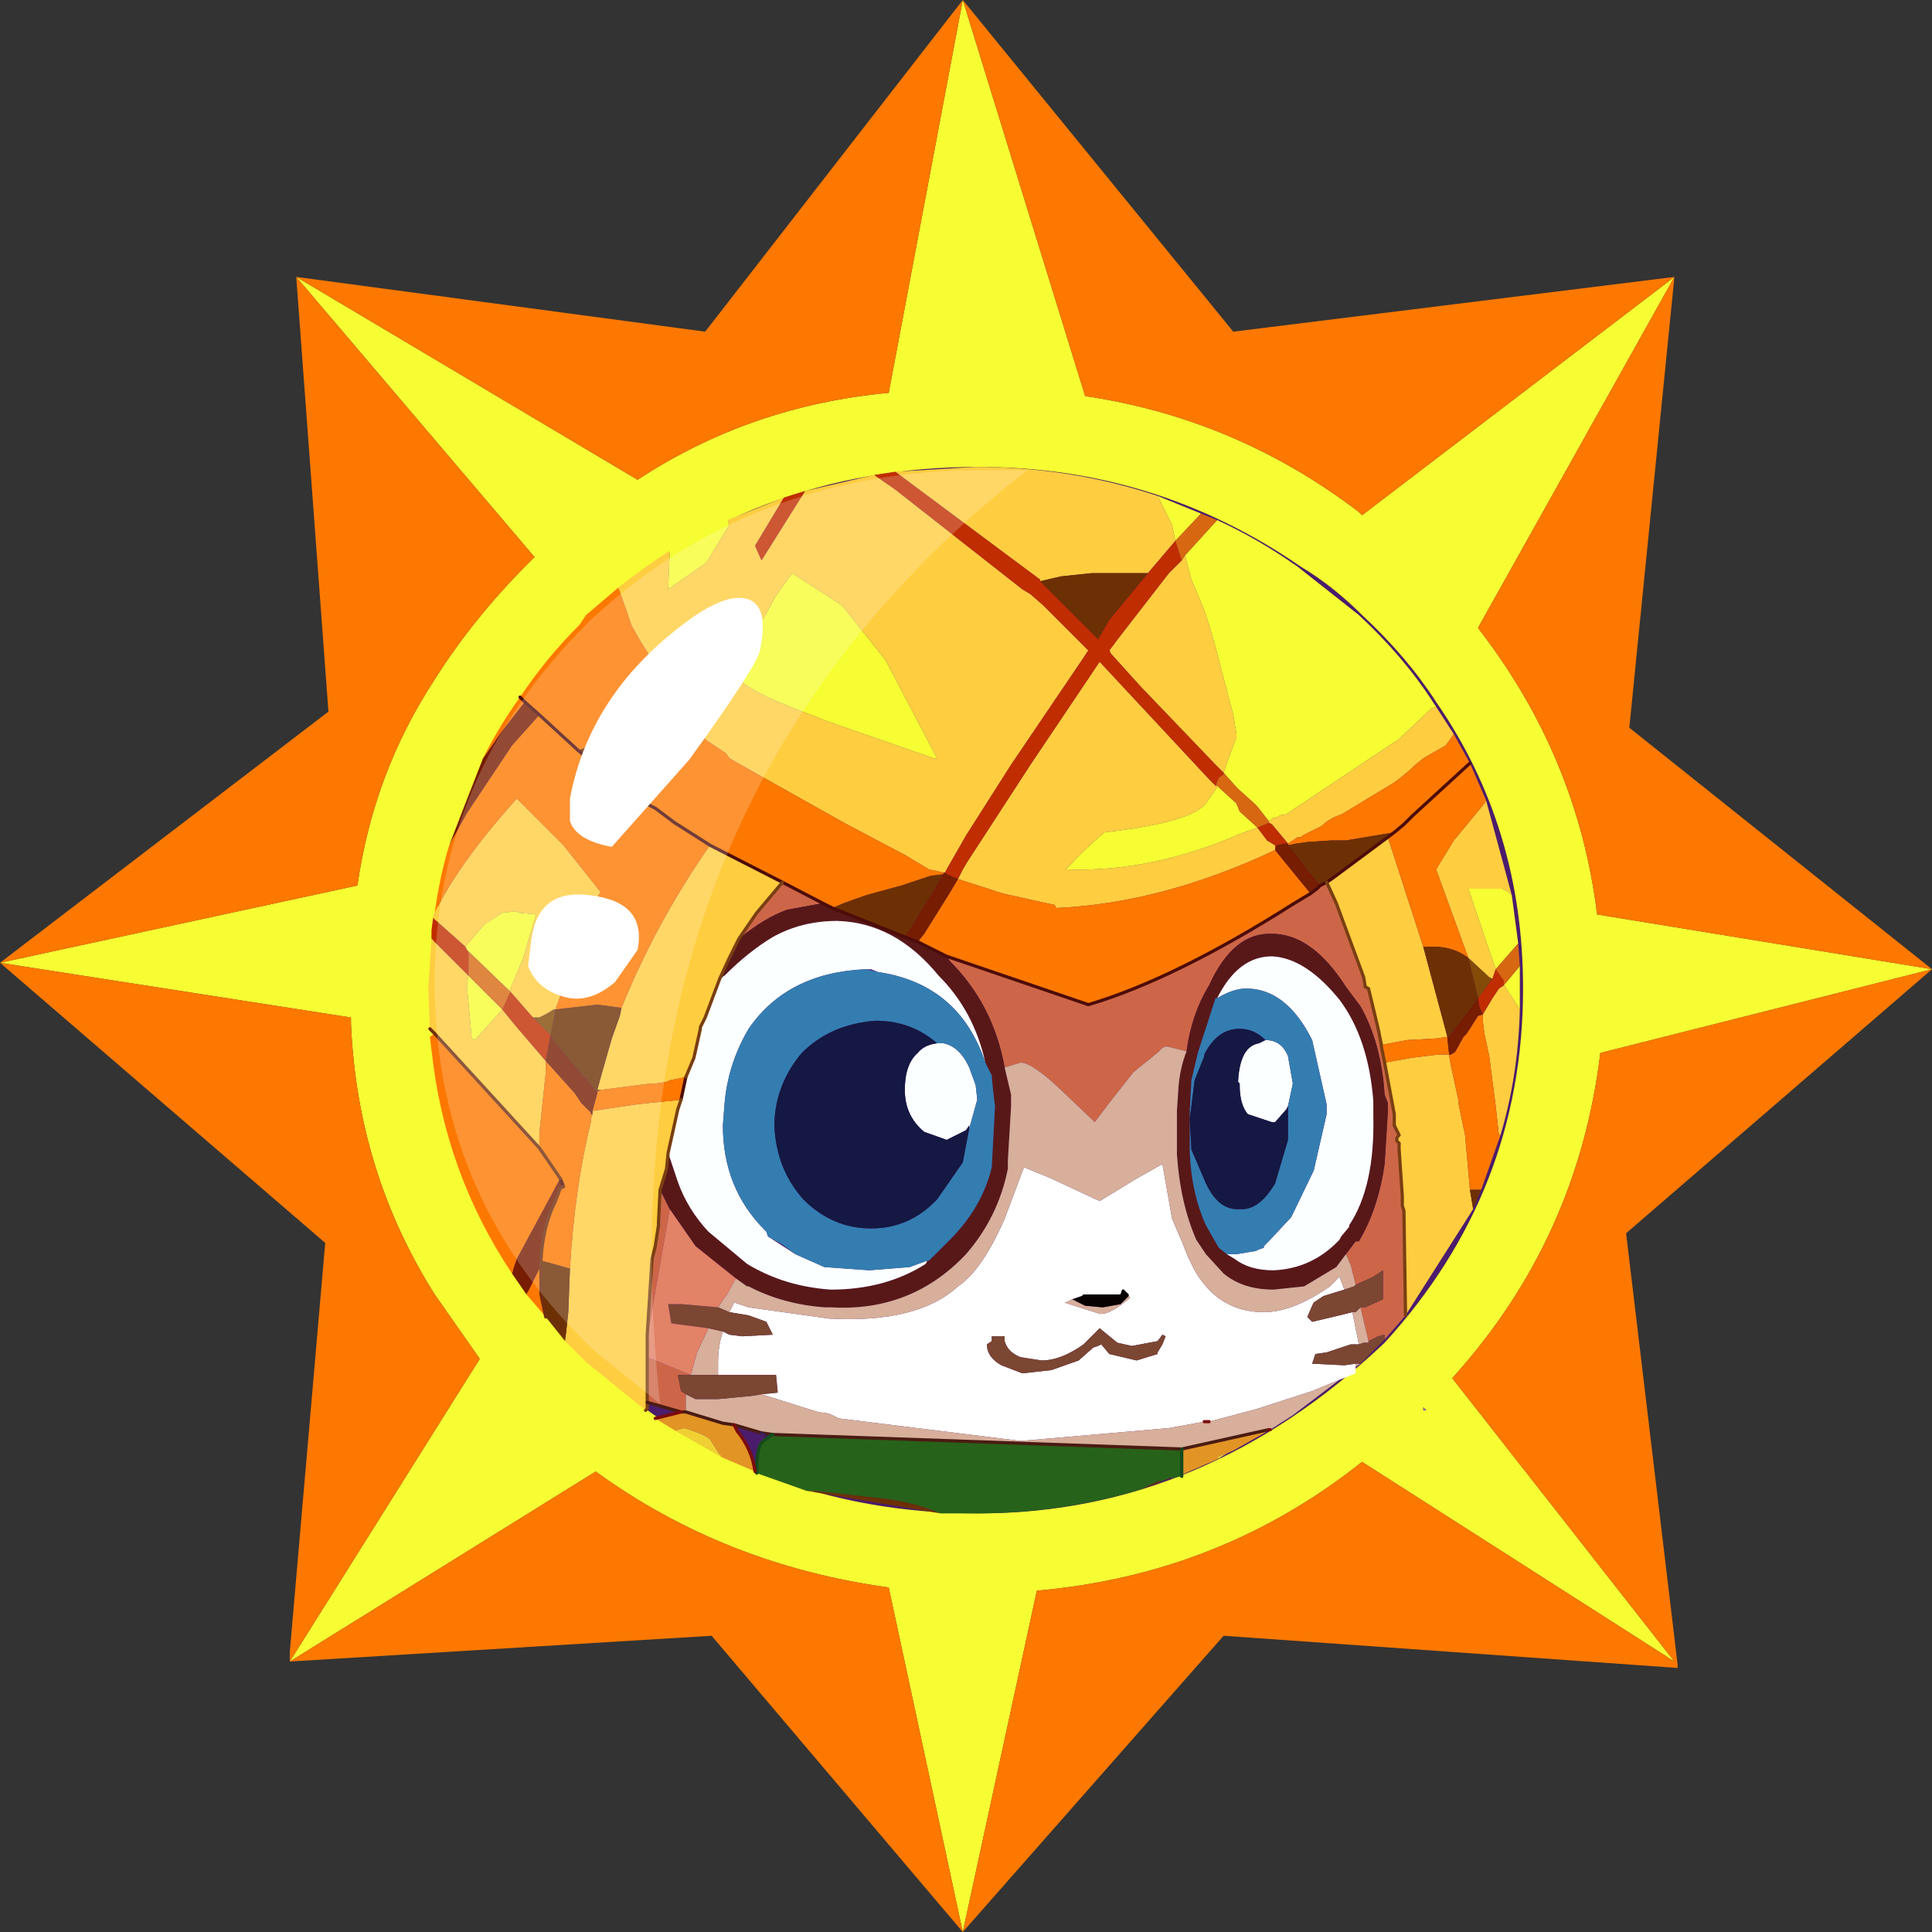 <?xml version="1.0" encoding="UTF-8" standalone="no"?>
<svg xmlns:ffdec="https://www.free-decompiler.com/flash" xmlns:xlink="http://www.w3.org/1999/xlink" ffdec:objectType="frame" height="30.0px" width="30.0px" xmlns="http://www.w3.org/2000/svg">
  <rect width="100%" height="100%" fill="#333333" stroke="none"/>
  <g transform="matrix(1.0, 0.0, 0.0, 1.0, 0.0, 0.0)">
    <use ffdec:characterId="1" height="30.0" transform="matrix(1.0, 0.0, 0.0, 1.0, 0.0, 0.0)" width="30.0" xlink:href="#shape0"/>
    <use ffdec:characterId="3" height="60.0" transform="matrix(0.5, 0.0, 0.0, 0.5, 0.0, 0.0)" width="60.0" xlink:href="#sprite0"/>
  </g>
  <defs>
    <g id="shape0" transform="matrix(1.0, 0.0, 0.0, 1.0, 0.0, 0.0)">
      <path d="M0.0 0.0 L30.0 0.0 30.0 30.0 0.0 30.0 0.0 0.0" fill="#33cc66" fill-opacity="0.0" fill-rule="evenodd" stroke="none"/>
    </g>
    <g id="sprite0" transform="matrix(1.0, 0.0, 0.0, 1.0, 0.0, 0.0)">
      <use ffdec:characterId="2" height="60.0" transform="matrix(1.0, 0.0, 0.0, 1.0, 0.0, 0.0)" width="60.0" xlink:href="#shape1"/>
    </g>
    <g id="shape1" transform="matrix(1.0, 0.0, 0.0, 1.0, 0.0, 0.0)">
      <path d="M42.3 19.1 Q43.7 20.4 44.6 21.8 47.3 25.7 47.3 30.7 47.3 37.0 43.0 41.7 37.4 47.0 30.4 47.0 23.3 47.0 18.3 42.3 L18.0 42.0 Q14.1 38.0 13.5 32.6 L13.4 30.7 13.5 28.9 Q14.1 23.5 18.1 19.4 L18.3 19.1 Q23.3 14.5 30.4 14.5 35.9 14.5 40.4 17.6 41.4 18.2 42.3 19.1" fill="#4b1c6c" fill-rule="evenodd" stroke="none"/>
      <path d="M44.2 43.8 L44.2 43.7 44.3 43.8 44.2 43.8" fill="url(#gradient0)" fill-rule="evenodd" stroke="none"/>
      <path d="M52.0 8.6 L45.9 19.5 Q49.0 23.5 49.6 28.4 L60.0 30.1 49.7 32.7 Q49.0 38.5 45.1 42.8 L52.0 51.6 42.3 45.4 Q37.9 48.9 32.2 49.4 L29.9 60.0 27.6 49.3 Q22.5 48.6 18.5 45.7 L9.0 51.6 14.9 42.2 13.5 40.2 Q11.1 36.4 10.9 31.8 L10.9 31.6 0.0 29.9 11.1 27.5 Q11.6 24.0 13.5 21.1 14.7 19.2 16.4 17.5 L16.6 17.3 9.2 8.6 19.8 14.9 Q23.3 12.6 27.6 12.2 L29.9 0.0 33.7 12.3 Q38.4 13.0 42.2 15.9 L42.3 16.0 52.0 8.6 M42.3 19.1 Q41.4 18.2 40.4 17.6 35.9 14.5 30.4 14.5 23.3 14.5 18.3 19.1 L18.1 19.4 Q14.1 23.5 13.5 28.9 L13.4 30.7 13.5 32.6 Q14.1 38.0 18.0 42.0 L18.3 42.3 Q23.3 47.0 30.4 47.0 37.4 47.0 43.0 41.7 47.3 37.0 47.3 30.7 47.3 25.7 44.6 21.8 43.7 20.4 42.3 19.1 M44.2 43.8 L44.3 43.8 44.2 43.7 44.2 43.8" fill="#f6fd33" fill-rule="evenodd" stroke="none"/>
      <path d="M52.0 8.6 L42.3 16.0 42.2 15.9 Q38.4 13.0 33.7 12.3 L29.9 0.0 27.6 12.2 Q23.3 12.6 19.8 14.9 L9.2 8.6 16.6 17.3 16.4 17.5 Q14.7 19.2 13.5 21.1 11.6 24.0 11.1 27.5 L0.0 29.9 10.9 31.6 10.9 31.8 Q11.1 36.4 13.5 40.2 L14.9 42.2 9.0 51.6 18.5 45.7 Q22.5 48.6 27.6 49.3 L29.9 60.0 32.2 49.4 Q37.9 48.9 42.3 45.4 L52.0 51.6 45.1 42.8 Q49.0 38.5 49.7 32.7 L60.0 30.1 49.6 28.4 Q49.0 23.5 45.9 19.5 L52.0 8.6 50.6 22.6 60.0 30.1 50.5 38.3 52.1 51.7 52.1 51.8 38.0 50.8 29.9 60.0 22.1 50.8 9.0 51.6 9.0 51.3 10.1 38.6 0.0 29.9 10.2 22.1 9.2 8.6 21.9 10.3 29.9 0.0 38.3 10.3 52.0 8.6" fill="#fd7800" fill-rule="evenodd" stroke="none"/>
      <path d="M44.6 21.95 L45.15 22.8 44.9 23.15 44.2 23.55 43.9 23.8 43.8 23.9 43.5 24.15 43.3 24.3 41.65 25.3 Q41.3 25.4 41.05 25.65 L40.45 25.95 40.4 26.0 40.3 26.0 40.15 26.1 40.0 26.2 39.5 25.6 39.4 25.55 39.4 25.5 39.55 25.4 39.6 25.4 39.8 25.3 39.9 25.3 40.0 25.25 43.45 22.95 44.45 22.0 44.6 21.95 M46.15 24.85 L46.95 27.8 46.85 27.7 46.65 27.6 45.6 27.6 46.45 30.1 46.35 30.4 46.25 30.35 45.6 29.75 44.6 27.0 45.15 26.1 46.1 24.95 46.15 24.85 M47.2 31.35 Q47.15 33.4 46.6 35.25 L46.55 35.25 46.45 34.35 46.25 32.8 46.1 32.1 46.05 31.7 46.05 31.5 46.35 31.0 46.55 30.7 46.7 30.6 46.75 30.65 47.2 31.35 M45.75 37.55 L43.65 40.85 43.6 37.6 43.55 37.45 43.55 37.15 43.45 35.7 43.45 35.5 Q43.3 35.4 43.45 35.25 L43.3 34.95 43.3 34.6 43.0 33.0 43.85 32.85 44.65 32.75 44.75 32.75 45.0 32.75 45.05 33.05 45.3 34.2 45.3 34.3 45.5 35.25 45.65 36.95 45.75 37.55 M20.1 43.55 L20.1 43.75 20.05 43.8 18.2 42.3 17.9 42.0 17.55 41.65 17.65 40.75 17.7 39.4 Q17.85 36.85 18.35 34.85 L18.35 34.75 18.4 34.6 18.4 34.5 19.75 34.3 20.2 34.25 20.7 34.2 20.75 34.2 21.15 34.15 21.05 34.45 20.75 35.8 20.7 36.3 20.5 36.95 20.45 37.95 20.45 38.05 20.35 38.7 20.25 39.1 20.1 41.45 20.1 41.65 20.1 42.15 20.1 43.55 M13.5 32.1 L13.35 31.95 13.3 30.7 13.4 29.15 14.55 30.3 14.5 30.6 14.65 32.25 14.75 32.3 15.6 31.35 16.05 31.9 16.95 32.95 16.95 33.3 16.75 35.2 16.75 35.65 13.5 32.1 M13.45 28.5 L13.45 28.4 13.5 28.35 Q14.25 26.8 16.05 24.8 L17.5 26.25 18.65 27.7 18.45 28.05 17.25 31.35 17.2 31.35 16.95 31.5 16.75 31.6 16.55 31.6 15.85 30.8 15.85 30.7 16.25 29.75 16.65 28.4 16.15 28.35 16.0 28.3 15.6 28.35 15.05 28.7 14.45 29.4 13.55 28.6 13.45 28.5 M19.2 18.25 Q19.95 17.65 20.8 17.1 L20.75 18.3 21.9 17.5 21.95 17.45 22.65 16.3 22.6 16.15 24.35 15.45 23.45 16.95 23.65 17.4 25.0 15.25 27.15 14.75 27.8 15.2 31.75 18.3 32.0 18.45 32.4 18.8 33.8 20.2 33.6 20.5 31.4 23.75 30.0 25.95 29.4 27.0 29.35 27.1 29.3 27.1 28.85 27.0 28.1 26.55 26.3 25.6 23.8 24.2 22.65 23.55 22.55 23.4 21.95 23.0 21.6 22.6 21.45 22.3 21.35 22.2 21.35 22.0 21.05 21.7 20.7 21.2 19.85 19.85 19.6 19.4 19.45 18.95 19.2 18.25 M27.8 14.65 L30.3 14.5 Q33.25 14.5 35.95 15.4 L36.3 16.1 36.4 16.3 36.5 16.8 35.65 17.8 33.9 17.8 32.95 17.9 32.3 18.05 32.3 18.0 27.8 14.65 M43.1 26.0 L44.2 29.4 44.95 32.2 44.6 32.25 43.7 32.3 42.9 32.45 42.8 31.95 42.5 30.7 42.4 30.65 42.35 30.35 41.5 28.05 41.2 27.4 41.35 27.3 43.1 26.0 M29.75 27.3 L29.9 27.0 30.05 26.75 32.0 23.75 34.15 20.55 37.55 24.2 37.75 24.4 37.8 24.4 37.8 24.45 37.45 24.95 37.4 25.0 Q36.9 25.55 34.3 25.85 33.65 26.4 33.3 26.8 L33.1 27.0 Q35.75 27.1 38.5 25.9 L39.05 25.7 39.35 26.1 39.6 26.25 39.6 26.4 Q36.1 28.05 32.8 28.2 L32.75 28.1 32.5 28.05 31.15 27.75 29.75 27.3 M38.0 24.0 L37.75 23.75 35.45 21.35 34.5 20.3 34.45 20.2 34.75 19.8 36.3 17.8 36.7 17.4 36.8 17.25 37.0 18.0 37.15 18.35 37.4 18.95 37.55 19.4 37.75 20.1 38.3 22.2 38.4 22.8 38.4 22.9 38.1 23.7 38.0 24.0 M24.1 18.5 L23.8 19.05 Q22.9 20.45 22.85 20.9 22.85 21.35 25.45 22.3 L25.55 22.35 29.0 23.55 29.1 23.55 27.5 20.5 26.15 18.8 24.6 17.8 24.1 18.5 M22.05 26.25 L24.3 27.4 23.5 28.35 22.95 29.15 22.65 29.75 22.35 30.4 21.9 31.6 21.75 31.9 21.75 31.95 21.55 32.85 21.3 33.45 20.8 33.55 20.7 33.6 20.35 33.65 20.2 33.65 18.65 33.85 18.55 33.85 18.7 33.3 19.0 32.25 19.25 31.55 19.3 31.3 Q20.4 28.6 22.05 26.25" fill="#ffcd40" fill-rule="evenodd" stroke="none"/>
      <path d="M44.6 21.95 L44.45 22.0 43.45 22.95 40.0 25.25 39.9 25.3 39.8 25.3 39.6 25.4 39.55 25.4 39.4 25.5 39.05 25.05 38.95 24.95 38.45 24.5 38.4 24.45 38.0 24.0 38.1 23.7 38.4 22.9 38.4 22.8 38.3 22.2 37.75 20.1 37.55 19.4 37.4 18.95 37.15 18.35 37.0 18.0 36.8 17.25 37.8 16.15 Q39.1 16.75 40.3 17.6 L42.2 19.1 Q43.6 20.4 44.5 21.8 L44.6 21.95 M46.95 27.8 L47.15 29.3 46.45 30.1 45.6 27.6 46.65 27.6 46.85 27.7 46.95 27.8 M47.2 30.0 L47.2 30.7 47.2 31.35 46.75 30.65 46.7 30.6 47.2 30.0 M20.8 17.1 Q21.65 16.55 22.6 16.15 L22.65 16.3 21.95 17.45 21.9 17.5 20.75 18.3 20.8 17.1 M35.95 15.4 L37.3 15.95 36.5 16.8 36.4 16.3 36.3 16.1 35.95 15.4 M24.1 18.5 L24.6 17.8 26.15 18.8 27.5 20.5 29.1 23.55 29.0 23.55 25.55 22.35 25.45 22.3 Q22.85 21.35 22.85 20.9 22.9 20.45 23.8 19.05 L24.1 18.5 M39.05 25.7 L38.5 25.9 Q35.75 27.1 33.1 27.0 L33.3 26.8 Q33.65 26.4 34.3 25.85 36.9 25.55 37.4 25.0 L37.45 24.95 37.8 24.45 37.8 24.4 37.85 24.45 38.4 24.95 38.5 25.2 39.05 25.7 M14.45 29.4 L15.05 28.7 15.6 28.35 16.0 28.3 16.15 28.35 16.65 28.4 16.25 29.75 15.85 30.7 15.85 30.8 14.5 29.5 14.45 29.4 M15.6 31.35 L14.75 32.3 14.65 32.25 14.5 30.6 14.55 30.3 15.6 31.35" fill="#f6fd33" fill-rule="evenodd" stroke="none"/>
      <path d="M40.0 26.2 L40.15 26.1 40.3 26.0 40.4 26.0 40.45 25.95 41.05 25.65 Q41.3 25.4 41.65 25.3 L43.3 24.3 43.5 24.15 43.8 23.9 43.9 23.8 44.2 23.55 44.9 23.15 45.15 22.8 45.65 23.7 46.15 24.85 46.1 24.95 45.15 26.1 44.6 27.0 45.6 29.75 Q45.15 29.4 44.5 29.4 L44.2 29.4 43.1 26.0 43.3 25.85 43.6 25.6 43.85 25.35 45.65 23.7 43.85 25.35 43.6 25.6 43.3 25.85 43.0 25.9 41.8 26.1 41.35 26.1 40.6 26.15 40.25 26.2 40.0 26.25 40.0 26.2 M46.6 35.25 L46.0 36.95 45.65 36.95 45.5 35.25 45.3 34.3 45.3 34.2 45.05 33.05 45.0 32.75 44.75 32.75 44.65 32.75 43.85 32.85 43.0 33.0 42.9 32.5 42.9 32.45 43.7 32.3 44.6 32.25 44.95 32.2 44.95 32.25 45.0 32.7 45.0 32.75 45.05 32.75 45.15 32.7 45.2 32.65 45.45 32.2 45.5 32.15 45.55 32.1 45.9 31.55 46.05 31.5 46.05 31.7 46.1 32.1 46.25 32.8 46.45 34.35 46.55 35.25 46.6 35.25 M16.95 40.9 L16.35 40.2 16.8 39.3 16.8 40.2 16.95 40.9 M15.9 39.55 Q13.8 36.4 13.4 32.6 L13.35 32.2 13.5 32.1 16.75 35.65 16.75 35.2 16.95 33.3 16.95 32.95 17.85 33.95 18.05 34.25 18.1 34.3 18.25 34.45 18.35 34.55 18.35 34.6 18.4 34.6 18.35 34.75 18.35 34.85 Q17.85 36.85 17.7 39.4 L17.35 39.3 16.8 39.15 Q16.85 38.1 17.25 37.3 L17.4 36.9 17.5 36.85 17.4 36.6 16.75 35.65 17.4 36.6 16.05 39.1 15.9 39.55 M13.5 28.35 Q13.65 27.25 13.95 26.25 L14.25 25.7 14.5 25.25 15.9 23.15 16.75 22.2 16.3 21.8 15.6 22.7 15.0 23.55 Q15.5 22.55 16.15 21.65 16.95 20.45 18.0 19.4 L18.2 19.1 19.2 18.25 19.45 18.95 19.6 19.4 19.85 19.85 20.7 21.2 21.05 21.7 20.85 22.1 20.7 22.5 19.65 22.7 19.55 22.8 17.95 23.3 19.55 24.65 19.6 24.7 19.75 24.75 19.8 24.75 20.1 24.95 20.15 25.0 20.65 23.85 20.7 23.7 20.85 23.25 21.25 22.4 21.25 22.35 21.35 22.2 21.45 22.3 21.6 22.6 21.95 23.0 22.55 23.4 22.65 23.55 23.8 24.2 26.3 25.6 28.1 26.55 28.85 27.0 29.3 27.1 29.3 27.15 28.9 27.2 28.0 27.5 26.9 27.8 26.2 28.05 25.85 28.2 25.55 28.05 24.3 27.4 22.05 26.25 20.95 25.55 20.35 25.1 20.15 25.0 20.35 25.1 20.95 25.55 22.05 26.25 Q20.4 28.6 19.3 31.3 L18.55 31.2 17.25 31.35 18.45 28.05 18.65 27.7 17.5 26.25 16.05 24.8 Q14.25 26.8 13.5 28.35 M40.7 27.75 L40.2 28.05 Q36.5 30.4 33.8 31.2 L29.4 29.7 29.1 29.55 28.5 29.25 28.7 29.0 29.45 27.8 29.75 27.3 31.15 27.75 32.5 28.05 32.75 28.1 32.8 28.2 Q36.1 28.05 39.6 26.4 L40.7 27.75 M16.3 21.8 L16.15 21.65 16.3 21.8 M16.75 22.2 L17.95 23.3 16.75 22.2 M18.55 33.9 L18.65 33.85 20.2 33.65 20.35 33.65 20.7 33.6 20.8 33.55 21.3 33.45 21.15 34.15 20.75 34.2 20.7 34.2 20.2 34.25 19.75 34.3 18.4 34.5 18.55 33.95 18.55 33.9" fill="#fd7800" fill-rule="evenodd" stroke="none"/>
      <path d="M46.35 30.4 L45.9 31.0 45.6 29.75 46.25 30.35 46.35 30.4 M16.55 31.6 L16.75 31.6 16.95 31.5 17.2 31.35 17.25 31.35 17.25 31.4 17.1 32.15 16.55 31.6" fill="#834b07" fill-rule="evenodd" stroke="none"/>
      <path d="M39.4 25.55 L39.5 25.6 40.0 26.2 39.9 26.2 39.65 26.25 39.6 26.4 39.6 26.25 39.35 26.1 39.05 25.7 39.3 25.6 39.4 25.55 M13.4 29.15 L13.4 28.9 13.45 28.5 13.55 28.6 14.45 29.4 14.5 29.5 14.55 29.6 14.55 30.3 13.4 29.15 M24.35 15.45 L25.0 15.25 23.65 17.4 23.45 16.95 24.35 15.45 M27.15 14.75 L27.8 14.65 32.3 18.0 32.3 18.05 32.35 18.1 34.1 19.85 34.45 19.25 35.65 17.8 36.5 16.8 36.7 17.4 36.3 17.8 34.75 19.8 34.45 20.2 34.5 20.3 35.45 21.35 37.75 23.75 38.0 24.0 38.0 24.05 37.85 24.15 37.75 24.4 37.55 24.2 34.15 20.55 32.0 23.75 30.05 26.75 29.9 27.0 29.75 27.3 29.4 27.15 29.35 27.1 29.4 27.0 30.0 25.95 31.4 23.75 33.6 20.5 33.8 20.2 32.4 18.8 32.0 18.45 31.75 18.3 27.8 15.2 27.15 14.75 M46.7 30.6 L46.55 30.7 46.35 31.0 46.05 31.5 45.95 31.3 45.9 31.0 46.35 30.4 46.45 30.1 46.7 30.45 46.7 30.6 M15.85 30.8 L16.55 31.6 17.1 32.15 16.95 32.95 16.05 31.9 15.6 31.35 15.85 30.8" fill="#c02d00" fill-rule="evenodd" stroke="none"/>
      <path d="M39.4 25.5 L39.4 25.55 39.3 25.6 39.05 25.7 38.5 25.2 38.4 24.95 37.85 24.45 37.8 24.4 37.75 24.4 37.85 24.15 38.0 24.05 38.0 24.0 38.4 24.45 38.45 24.5 38.95 24.95 39.05 25.05 39.4 25.5 M47.15 29.3 L47.2 30.0 46.7 30.6 46.7 30.45 46.45 30.1 47.15 29.3 M37.3 15.95 L37.8 16.15 36.8 17.25 36.7 17.4 36.5 16.8 37.3 15.95 M14.5 29.5 L15.85 30.8 15.6 31.35 14.55 30.3 14.55 29.6 14.5 29.5" fill="#d76811" fill-rule="evenodd" stroke="none"/>
      <path d="M46.0 36.95 L45.75 37.55 45.65 36.95 46.0 36.95 M36.4 45.9 L36.1 46.0 35.45 46.25 35.95 46.0 36.1 46.0 36.3 45.9 36.4 45.9 M29.2 47.0 L25.05 46.3 25.3 46.3 27.1 46.5 27.55 46.55 Q28.55 46.7 29.2 47.0 M17.55 41.65 L16.95 40.9 16.8 40.2 16.8 39.3 16.8 39.15 17.35 39.3 17.7 39.4 17.65 40.75 17.55 41.65 M43.3 25.85 L43.1 26.0 41.35 27.3 41.2 27.4 41.0 27.5 40.5 26.9 40.45 26.8 40.0 26.25 40.25 26.2 40.6 26.15 41.35 26.1 41.8 26.1 43.0 25.9 43.3 25.85 M44.2 29.4 L44.5 29.4 Q45.15 29.4 45.6 29.75 L45.9 31.0 45.15 32.0 45.0 32.2 44.95 32.2 44.2 29.4 M35.65 17.8 L34.45 19.25 34.1 19.85 32.35 18.1 32.3 18.05 32.95 17.9 33.9 17.8 35.65 17.8 M25.85 28.2 L26.2 28.05 26.9 27.8 28.0 27.5 28.9 27.2 29.3 27.15 29.0 27.65 28.85 27.9 28.3 28.8 28.1 29.1 25.85 28.2 M20.7 22.5 L20.25 23.5 19.85 24.65 19.8 24.75 19.75 24.75 19.6 24.7 19.55 24.65 17.95 23.3 19.55 22.8 19.65 22.7 20.7 22.5 M17.25 31.35 L18.55 31.2 19.3 31.3 19.25 31.55 19.0 32.25 18.7 33.3 18.55 33.85 18.65 33.85 18.55 33.9 18.45 33.85 18.4 33.75 17.25 32.4 17.1 32.15 17.25 31.4 17.25 31.35" fill="#6d3004" fill-rule="evenodd" stroke="none"/>
      <path d="M43.65 40.85 L43.0 41.6 43.0 41.45 42.8 41.5 42.5 41.65 42.25 40.6 42.4 40.6 42.95 40.35 42.95 40.3 42.95 39.45 42.65 39.65 42.1 39.9 41.95 39.3 41.8 38.95 42.1 38.55 42.2 38.55 Q42.8 37.55 43.0 36.15 L43.1 34.55 43.1 34.25 43.0 34.0 Q42.9 32.4 42.25 31.25 L41.8 30.65 Q40.75 29.0 39.5 29.0 38.3 28.95 37.55 30.6 37.0 31.5 36.85 32.65 L36.25 32.5 Q36.1 32.5 36.0 32.65 L35.2 33.3 34.45 34.25 34.0 34.85 32.95 33.85 Q32.05 33.0 31.7 33.0 L31.2 33.15 Q30.85 31.2 29.5 29.85 L29.4 29.7 33.8 31.2 Q36.5 30.4 40.2 28.05 L40.7 27.75 40.9 27.6 41.0 27.5 41.2 27.4 41.5 28.05 42.35 30.35 42.4 30.65 42.5 30.7 42.8 31.95 42.9 32.45 42.9 32.5 43.0 33.0 43.3 34.6 43.3 34.95 43.45 35.25 Q43.3 35.4 43.45 35.5 L43.45 35.7 43.55 37.15 43.55 37.45 43.6 37.6 43.65 40.85 M21.15 43.85 L20.1 43.55 20.1 42.15 21.45 42.7 21.05 42.7 21.15 43.2 21.3 43.3 21.3 43.8 21.3 43.85 21.15 43.85 M24.3 27.4 L25.55 28.05 24.45 28.25 Q23.75 28.5 22.95 29.15 L23.5 28.35 24.3 27.4 M20.1 41.45 L20.25 39.1 20.35 38.7 20.45 38.05 20.45 37.95 20.5 36.95 20.8 37.55 20.15 41.25 20.1 41.45" fill="#cd6648" fill-rule="evenodd" stroke="none"/>
      <path d="M16.35 40.2 L15.9 39.55 16.05 39.1 17.4 36.6 17.5 36.85 17.4 36.9 17.25 37.3 Q16.85 38.1 16.8 39.15 L16.8 39.3 16.35 40.2 M13.95 26.25 L15.0 23.55 15.6 22.7 16.3 21.8 16.75 22.2 15.9 23.15 14.5 25.25 14.25 25.7 13.95 26.25 M45.9 31.0 L45.95 31.3 46.05 31.5 45.9 31.55 45.55 32.1 45.5 32.15 45.45 32.2 45.2 32.65 45.15 32.7 45.05 32.75 45.0 32.75 45.0 32.7 44.95 32.25 44.95 32.2 45.0 32.2 45.15 32.0 45.9 31.0 M41.0 27.5 L40.9 27.6 40.7 27.75 39.6 26.4 39.65 26.25 39.9 26.2 40.0 26.2 40.0 26.25 40.45 26.8 40.5 26.9 41.0 27.5 M29.35 27.1 L29.4 27.15 29.75 27.3 29.45 27.8 28.7 29.0 28.5 29.25 28.1 29.1 28.3 28.8 28.85 27.9 29.0 27.65 29.3 27.15 29.3 27.1 29.35 27.1 M21.35 22.2 L21.25 22.35 21.25 22.4 20.85 23.25 20.7 23.7 20.65 23.85 20.15 25.0 20.1 24.95 19.8 24.75 19.85 24.65 20.25 23.5 20.7 22.5 20.85 22.1 21.05 21.7 21.35 22.0 21.35 22.2 M17.1 32.15 L17.25 32.4 18.4 33.75 18.45 33.85 18.55 33.9 18.55 33.95 18.4 34.5 18.4 34.6 18.35 34.6 18.35 34.55 18.25 34.45 18.1 34.3 18.05 34.25 17.85 33.95 16.95 32.95 17.1 32.15" fill="#771d02" fill-rule="evenodd" stroke="none"/>
      <path d="M29.4 29.7 L29.5 29.85 Q30.85 31.2 31.2 33.15 L31.4 34.0 31.4 34.35 31.3 36.05 31.3 36.3 Q31.0 37.8 30.0 38.95 28.3 40.75 25.8 40.6 L25.6 40.6 Q24.3 40.5 23.25 39.95 L23.2 39.95 22.85 39.7 21.6 38.7 20.8 37.55 20.5 36.95 20.7 36.3 20.75 35.8 21.05 36.7 Q21.35 37.55 22.0 38.25 L23.2 39.25 Q24.35 39.95 25.8 40.05 27.5 40.05 28.75 39.25 L28.8 39.15 28.85 39.15 29.5 38.5 Q30.5 37.5 30.8 36.25 L30.9 34.35 30.85 33.95 30.8 33.45 30.8 33.4 30.6 33.0 Q30.25 31.4 29.15 30.3 27.8 28.65 26.0 28.6 24.9 28.6 24.0 29.1 23.25 29.55 22.5 30.3 L22.35 30.4 22.65 29.75 22.95 29.15 Q23.75 28.5 24.45 28.25 L25.55 28.05 25.85 28.2 28.1 29.1 28.5 29.25 29.1 29.55 29.4 29.7 M36.85 32.65 Q37.0 31.5 37.55 30.6 38.3 28.95 39.5 29.0 40.75 29.0 41.8 30.65 L42.25 31.25 Q42.9 32.4 43.0 34.0 L43.1 34.25 43.1 34.55 43.0 36.15 Q42.8 37.55 42.2 38.55 L42.1 38.55 41.8 38.95 41.65 39.15 41.5 39.35 40.5 39.95 39.55 40.05 Q38.6 40.05 38.0 39.55 L37.45 38.95 37.15 38.5 Q36.65 37.35 36.55 35.85 L36.55 35.8 36.55 34.5 36.6 33.75 Q36.65 33.15 36.85 32.65 M38.1 38.95 L38.35 39.1 Q38.8 39.45 39.55 39.45 40.75 39.4 41.6 38.5 L41.65 38.4 41.9 38.1 41.9 38.05 Q42.7 36.85 42.65 34.65 L42.65 34.55 42.65 34.2 Q42.5 32.25 41.6 31.05 40.55 29.75 39.5 29.7 38.45 29.7 37.8 31.0 L37.75 31.0 37.2 32.7 37.0 33.55 36.95 34.5 36.95 35.8 Q37.0 37.05 37.45 38.05 L37.85 38.75 38.1 38.95" fill="#581818" fill-rule="evenodd" stroke="none"/>
      <path d="M38.1 38.95 L38.4 38.95 39.0 38.85 39.1 38.8 39.25 38.75 39.25 38.7 39.4 38.55 40.1 37.8 40.8 36.35 41.2 34.6 41.2 34.3 40.75 32.3 Q39.95 30.7 38.7 30.7 38.3 30.7 37.8 31.0 38.45 29.7 39.5 29.7 40.55 29.75 41.6 31.05 42.5 32.25 42.65 34.2 L42.65 34.55 42.65 34.65 Q42.7 36.85 41.9 38.05 L41.9 38.1 41.65 38.4 41.6 38.5 Q40.75 39.4 39.55 39.45 38.8 39.45 38.35 39.1 L38.1 38.95 M21.3 33.45 L21.55 32.85 21.75 31.95 21.75 31.9 21.9 31.6 22.35 30.4 22.5 30.3 Q23.25 29.55 24.0 29.1 24.9 28.6 26.0 28.6 27.8 28.65 29.15 30.3 30.25 31.4 30.6 33.0 29.8 30.6 27.35 30.2 L27.3 30.2 27.05 30.1 26.9 30.1 Q24.45 30.2 23.25 31.95 22.6 33.05 22.5 34.3 L22.45 34.95 Q22.45 36.9 23.75 38.2 L23.8 38.25 23.85 38.4 24.7 38.95 25.6 39.35 27.0 39.45 28.25 39.35 28.8 39.15 28.75 39.25 Q27.5 40.05 25.8 40.05 24.35 39.95 23.2 39.25 L22.0 38.25 Q21.35 37.55 21.05 36.7 L20.75 35.8 21.05 34.45 21.15 34.15 21.3 33.45 M40.0 34.35 L39.95 34.45 39.6 34.85 39.5 34.85 38.75 34.6 Q38.5 34.3 38.5 33.7 L38.5 33.65 38.45 33.6 Q38.5 32.5 39.1 32.4 L39.3 32.3 Q39.8 32.3 40.0 32.8 L40.15 33.65 40.0 34.35 M29.1 32.4 L29.3 32.4 Q29.8 32.5 30.1 33.15 L30.3 33.7 30.35 34.15 30.1 35.05 30.1 34.95 30.0 35.1 29.4 35.4 28.7 35.15 Q28.1 34.65 28.1 33.85 28.1 33.05 28.5 32.7 28.7 32.45 29.1 32.4" fill="#fcffff" fill-rule="evenodd" stroke="none"/>
      <path d="M37.8 31.0 Q38.3 30.7 38.7 30.7 39.95 30.7 40.75 32.3 L41.2 34.3 41.2 34.6 40.8 36.35 40.1 37.8 39.4 38.55 39.25 38.7 39.25 38.75 39.1 38.8 39.0 38.85 38.4 38.95 38.1 38.95 37.85 38.75 37.45 38.05 Q37.0 37.05 36.95 35.8 L36.95 34.5 37.0 33.55 37.2 32.7 37.75 31.0 37.8 31.0 M30.6 33.0 L30.8 33.4 30.8 33.45 30.85 33.95 30.9 34.35 30.8 36.25 Q30.5 37.5 29.5 38.5 L28.85 39.15 28.8 39.15 28.25 39.35 27.0 39.45 25.6 39.35 24.7 38.95 24.3 38.65 23.85 38.4 23.8 38.25 23.75 38.2 Q22.45 36.9 22.45 34.95 L22.5 34.3 Q22.6 33.05 23.25 31.95 24.45 30.2 26.9 30.1 L27.3 30.2 27.35 30.2 Q29.8 30.6 30.6 33.0 M40.0 34.35 L40.15 33.65 40.0 32.8 Q39.8 32.3 39.3 32.3 38.95 31.95 38.5 31.95 37.8 31.95 37.4 32.75 L37.4 32.8 37.1 33.55 36.95 34.75 37.0 35.7 37.45 36.75 Q37.85 37.6 38.5 37.55 39.1 37.6 39.6 36.75 L40.0 35.4 40.0 34.95 40.0 34.75 40.0 34.45 40.0 34.35 M29.1 32.4 Q28.3 31.7 27.2 31.7 25.8 31.8 24.9 32.7 24.1 33.65 24.05 34.85 L24.05 34.95 Q24.1 36.3 24.95 37.25 25.85 38.15 27.05 38.15 28.25 38.15 29.1 37.25 L29.9 36.1 30.1 35.05 30.35 34.15 30.3 33.7 30.1 33.15 Q29.8 32.5 29.3 32.4 L29.1 32.4" fill="#347db1" fill-rule="evenodd" stroke="none"/>
      <path d="M42.1 42.45 L42.1 42.65 41.6 42.85 40.75 43.2 39.05 43.75 37.55 44.15 37.4 44.15 36.3 44.35 31.7 44.75 26.05 44.05 25.75 43.9 25.4 43.85 23.65 43.3 24.15 43.25 24.15 43.2 24.1 42.7 22.3 42.7 22.3 42.3 Q22.3 41.8 22.45 41.35 L22.65 41.45 23.05 41.5 24.0 41.45 23.8 41.05 23.25 40.85 22.65 40.75 22.8 40.45 23.25 40.6 25.75 40.95 Q28.5 41.1 29.75 39.95 30.5 39.45 31.2 37.85 L31.8 36.25 32.65 36.6 34.15 37.3 35.3 36.6 36.1 36.15 36.4 37.85 36.7 38.55 36.9 39.05 37.1 39.45 Q37.85 40.75 39.25 40.75 40.15 40.75 41.3 39.95 L41.6 39.65 41.75 40.05 41.1 40.25 40.8 40.45 40.75 40.55 40.6 40.9 40.75 41.05 41.6 40.85 42.0 40.75 42.2 41.75 41.95 41.75 41.2 42.0 40.85 42.05 40.75 42.35 41.75 42.4 42.1 42.35 42.1 42.45 M35.95 42.0 L36.1 41.75 36.2 41.5 36.1 41.45 35.95 41.65 35.15 41.8 34.7 41.7 34.15 41.25 33.65 41.75 Q32.95 42.25 32.35 42.25 L31.7 42.15 Q31.3 42.0 31.2 41.65 L31.2 41.5 31.0 41.5 30.8 41.5 30.8 41.65 30.65 41.75 Q30.65 42.15 31.1 42.4 L31.75 42.65 32.65 42.55 33.5 42.25 33.95 41.85 34.1 41.8 34.2 41.75 34.45 42.05 35.3 42.25 35.95 42.05 35.95 42.0 M35.05 40.25 L35.05 40.2 34.9 40.05 34.85 40.05 34.8 40.2 34.25 40.2 33.65 40.2 33.6 40.25 33.3 40.35 33.1 40.45 33.05 40.45 34.15 40.8 Q34.45 40.85 35.1 40.3 L35.05 40.25" fill="#ffffff" fill-rule="evenodd" stroke="none"/>
      <path d="M42.25 42.35 L42.1 42.45 42.1 42.35 42.25 42.35 M41.6 42.85 L40.15 43.95 39.45 44.4 39.4 44.4 36.7 45.0 24.0 44.55 23.65 44.5 22.8 44.25 22.45 44.2 21.3 43.85 21.3 43.8 21.3 43.3 21.6 43.45 22.15 43.45 22.3 43.45 23.35 43.35 23.65 43.3 25.4 43.85 25.75 43.9 26.05 44.05 31.7 44.75 36.3 44.35 37.4 44.15 37.55 44.15 39.05 43.75 40.75 43.2 41.6 42.85 M31.2 33.15 L31.7 33.0 Q32.05 33.0 32.95 33.85 L34.0 34.85 34.45 34.25 35.2 33.3 36.0 32.65 Q36.1 32.5 36.25 32.5 L36.85 32.65 Q36.65 33.15 36.6 33.75 L36.55 34.5 36.55 35.8 36.55 35.85 Q36.65 37.35 37.15 38.5 L37.45 38.95 38.0 39.55 Q38.6 40.05 39.55 40.05 L40.5 39.95 41.5 39.35 41.65 39.15 41.8 38.95 41.95 39.3 42.1 39.9 42.05 39.95 41.75 40.05 41.6 39.65 41.3 39.95 Q40.15 40.75 39.25 40.75 37.85 40.75 37.1 39.45 L36.9 39.05 36.7 38.55 36.4 37.85 36.1 36.15 35.3 36.6 34.15 37.3 32.65 36.6 31.8 36.25 31.2 37.85 Q30.5 39.45 29.75 39.95 28.5 41.1 25.75 40.95 L23.25 40.6 22.8 40.45 22.65 40.75 22.3 40.6 22.5 40.3 22.55 40.25 22.85 39.7 23.2 39.95 23.25 39.95 Q24.3 40.5 25.6 40.6 L25.8 40.6 Q28.3 40.75 30.0 38.95 31.0 37.8 31.3 36.3 L31.3 36.05 31.4 34.35 31.4 34.0 31.2 33.15 M42.25 40.6 L42.5 41.65 42.5 41.7 42.35 41.7 42.2 41.75 42.0 40.75 42.1 40.75 42.25 40.6 M22.45 41.35 Q22.3 41.8 22.3 42.3 L22.3 42.7 21.45 42.7 21.65 42.0 22.0 41.25 22.45 41.35 M35.05 40.25 L35.1 40.3 Q34.45 40.85 34.15 40.8 L33.05 40.45 33.1 40.45 33.3 40.35 33.7 40.55 34.25 40.6 34.8 40.5 35.05 40.25" fill="#d7af9b" fill-rule="evenodd" stroke="none"/>
      <path d="M43.0 41.6 L42.9 41.7 42.25 42.35 42.1 42.35 41.75 42.4 40.75 42.35 40.85 42.05 41.2 42.0 41.95 41.75 42.2 41.75 42.35 41.7 42.5 41.7 42.5 41.65 42.8 41.5 43.0 41.45 43.0 41.6 M42.1 39.9 L42.65 39.65 42.95 39.45 42.95 40.3 42.95 40.35 42.4 40.6 42.25 40.6 42.1 40.75 42.0 40.75 41.6 40.85 40.75 41.05 40.6 40.9 40.75 40.55 40.8 40.45 41.1 40.25 41.75 40.05 42.05 39.95 42.1 39.9 M22.65 40.75 L23.25 40.85 23.8 41.05 24.0 41.45 23.05 41.5 22.65 41.45 22.45 41.35 22.0 41.25 20.85 41.1 20.75 40.5 21.15 40.5 22.3 40.6 22.65 40.75 M22.3 42.7 L24.1 42.7 24.15 43.2 24.15 43.25 23.65 43.3 23.35 43.35 22.3 43.45 22.15 43.45 21.6 43.45 21.3 43.3 21.15 43.2 21.05 42.7 21.45 42.7 22.3 42.7 M35.95 42.0 L35.95 42.05 35.3 42.25 34.45 42.05 34.2 41.75 34.1 41.8 33.95 41.85 33.5 42.25 32.65 42.55 31.75 42.65 31.1 42.4 Q30.65 42.15 30.65 41.75 L30.8 41.65 30.8 41.5 31.0 41.5 31.2 41.5 31.2 41.65 Q31.3 42.0 31.7 42.15 L32.35 42.25 Q32.95 42.25 33.65 41.75 L34.15 41.25 34.7 41.7 35.15 41.8 35.95 41.65 36.1 41.45 36.2 41.5 36.1 41.75 35.95 42.0" fill="#7b4632" fill-rule="evenodd" stroke="none"/>
      <path d="M20.1 42.15 L20.1 41.65 20.1 41.45 20.15 41.25 20.8 37.55 21.6 38.7 22.85 39.7 22.55 40.25 22.5 40.3 22.3 40.6 21.15 40.5 20.75 40.5 20.85 41.1 22.0 41.25 21.65 42.0 21.45 42.7 20.1 42.15" fill="#e28267" fill-rule="evenodd" stroke="none"/>
      <path d="M39.3 32.3 L39.1 32.4 Q38.5 32.5 38.45 33.6 L38.5 33.65 38.5 33.7 Q38.5 34.3 38.75 34.6 L39.5 34.85 39.6 34.85 39.95 34.45 40.0 34.35 40.0 34.45 40.0 34.75 40.0 34.95 40.0 35.4 39.6 36.75 Q39.1 37.6 38.5 37.55 37.85 37.6 37.45 36.75 L37.0 35.7 36.95 34.75 37.1 33.55 37.4 32.8 37.4 32.75 Q37.8 31.95 38.5 31.95 38.95 31.95 39.3 32.3 M30.1 35.05 L29.9 36.1 29.1 37.25 Q28.25 38.15 27.05 38.15 25.85 38.15 24.95 37.25 24.1 36.3 24.05 34.95 L24.05 34.85 Q24.1 33.65 24.9 32.7 25.8 31.8 27.2 31.7 28.3 31.7 29.1 32.4 28.7 32.45 28.5 32.7 28.1 33.05 28.1 33.85 28.1 34.65 28.7 35.15 L29.4 35.4 30.0 35.1 30.1 34.95 30.1 35.05" fill="#141843" fill-rule="evenodd" stroke="none"/>
      <path d="M23.85 44.65 L23.65 44.5 24.0 44.55 Q23.95 44.55 23.85 44.65" fill="#6e5396" fill-rule="evenodd" stroke="none"/>
      <path d="M36.7 45.8 L36.7 45.85 36.4 45.9 36.3 45.9 36.1 46.0 35.95 46.0 35.45 46.25 Q32.95 47.0 30.3 47.0 L29.2 47.0 Q28.55 46.7 27.55 46.55 L27.1 46.5 25.3 46.3 25.05 46.3 23.5 45.75 23.5 45.7 Q23.5 45.0 23.65 44.8 L23.85 44.65 Q23.95 44.55 24.0 44.55 L36.7 45.0 36.7 45.05 36.7 45.8" fill="#27621a" fill-rule="evenodd" stroke="none"/>
      <path d="M39.45 44.4 L38.3 45.05 37.8 45.25 37.85 45.3 36.7 45.8 36.7 45.05 36.7 45.0 39.4 44.4 39.45 44.4 M22.8 44.25 L22.9 44.45 Q23.35 45.0 23.45 45.7 L22.4 45.25 22.05 44.7 Q21.9 44.55 21.25 44.35 L21.05 44.4 21.0 44.45 20.35 44.05 21.15 43.85 21.3 43.85 22.45 44.2 22.8 44.25" fill="#e29425" fill-rule="evenodd" stroke="none"/>
      <path d="M38.3 45.05 Q38.05 45.15 37.85 45.3 L37.8 45.25 38.3 45.05 M22.4 45.25 L21.0 44.45 21.05 44.4 21.25 44.35 Q21.9 44.55 22.05 44.7 L22.4 45.25" fill="#f0cf34" fill-rule="evenodd" stroke="none"/>
      <path d="M33.3 40.35 L33.6 40.25 33.65 40.2 34.25 40.2 34.8 40.2 34.85 40.05 34.9 40.05 35.05 40.2 35.05 40.25 34.8 40.5 34.25 40.6 33.7 40.55 33.3 40.35" fill="#070101" fill-rule="evenodd" stroke="none"/>
      <path d="M43.3 25.85 L43.6 25.6 43.85 25.35 45.65 23.7 M43.3 25.85 L43.1 26.0 41.35 27.3 41.2 27.4 41.0 27.5 40.9 27.6 40.7 27.75 40.2 28.05 Q36.5 30.4 33.8 31.2 L29.4 29.7 29.1 29.55 28.5 29.25 28.1 29.1 25.85 28.2 25.55 28.05 24.3 27.4 22.05 26.25 20.95 25.55 20.35 25.1 20.15 25.0 20.1 24.95 19.8 24.75 19.75 24.75 19.6 24.7 19.55 24.65 17.95 23.3 16.75 22.2 16.3 21.8 16.15 21.65 M17.4 36.6 L17.5 36.85 M21.15 34.15 L21.3 33.45" fill="none" stroke="#4d0c09" stroke-linecap="round" stroke-linejoin="round" stroke-width="0.1"/>
      <path d="M20.1 43.55 L20.1 43.75 20.05 43.8 M41.2 27.4 L41.5 28.05 42.35 30.35 42.4 30.65 42.5 30.7 42.8 31.95 42.9 32.45 42.9 32.5 43.0 33.0 43.3 34.6 43.3 34.95 43.45 35.25 Q43.3 35.4 43.45 35.5 L43.45 35.7 43.55 37.15 43.55 37.45 43.6 37.6 43.65 40.85 M21.3 33.45 L21.55 32.85 21.75 31.95 21.75 31.9 21.9 31.6 22.35 30.4 22.65 29.75 22.95 29.15 23.5 28.35 24.3 27.4 M20.1 42.15 L20.1 41.65 20.1 41.45 20.25 39.1 20.35 38.7 20.45 38.05 20.45 37.95 20.5 36.95 20.7 36.3 20.75 35.8 21.05 34.45 21.15 34.15 M20.1 42.15 L20.1 43.55" fill="none" stroke="#793f12" stroke-linecap="round" stroke-linejoin="round" stroke-width="0.1"/>
      <path d="M13.5 32.1 L13.35 31.95 M16.75 35.65 L17.4 36.6 M17.5 36.85 L17.4 36.9 17.25 37.3 Q16.85 38.1 16.8 39.15 L16.8 39.3 16.8 40.2 16.95 40.9 M16.75 35.65 L13.5 32.1" fill="none" stroke="#702d0d" stroke-linecap="round" stroke-linejoin="round" stroke-width="0.1"/>
      <path d="M23.65 44.5 L22.8 44.25 22.45 44.2 21.3 43.85 21.15 43.85 20.1 43.55 M23.65 44.5 L24.0 44.55 36.7 45.0 39.4 44.4" fill="none" stroke="#4a1b12" stroke-linecap="round" stroke-linejoin="round" stroke-width="0.1"/>
      <path d="M23.85 44.65 L23.65 44.5" fill="none" stroke="#3b1f4d" stroke-linecap="round" stroke-linejoin="round" stroke-width="0.1"/>
      <path d="M36.7 45.8 L36.7 45.85 M23.5 45.75 L23.5 45.7 Q23.5 45.0 23.65 44.8 L23.85 44.65 Q23.95 44.55 24.0 44.55 M36.7 45.8 L36.7 45.05 36.7 45.0" fill="none" stroke="#154a1c" stroke-linecap="round" stroke-linejoin="round" stroke-width="0.1"/>
      <path d="M22.8 44.25 L22.9 44.45 Q23.35 45.0 23.45 45.7 M20.35 44.05 L21.15 43.85 M37.4 44.15 L37.55 44.15 M39.4 44.4 L39.45 44.4" fill="none" stroke="#7b0c0c" stroke-linecap="round" stroke-linejoin="round" stroke-width="0.1"/>
      <path d="M13.5 30.5 Q13.5 24.1 18.2 19.4 L18.4 19.2 Q23.4 14.6 30.5 14.6 L31.9 14.6 Q18.5 25.1 20.5 43.6 L18.4 41.9 18.1 41.6 Q13.5 37.0 13.5 30.5" fill="#ffffff" fill-opacity="0.2" fill-rule="evenodd" stroke="none"/>
      <path d="M21.4 23.6 L19.0 26.3 Q17.9 26.1 17.7 25.5 L17.7 24.8 Q18.3 21.6 21.2 19.4 22.5 18.4 23.2 18.6 23.9 18.8 23.6 20.2 23.5 20.7 21.4 23.6 M19.1 30.5 Q18.4 31.1 17.7 31.0 16.7 30.8 16.4 30.0 L16.5 29.2 Q16.7 27.6 18.3 27.8 20.1 28.0 19.8 29.5 L19.1 30.5" fill="#ffffff" fill-rule="evenodd" stroke="none"/>
    </g>
    <linearGradient gradientTransform="matrix(0.014, 0.0, 0.0, 0.01, 41.0, 51.8)" gradientUnits="userSpaceOnUse" id="gradient0" spreadMethod="pad" x1="-819.2" x2="819.2">
      <stop offset="0.0" stop-color="#65298e"/>
      <stop offset="1.0" stop-color="#9a6cc5"/>
    </linearGradient>
  </defs>
</svg>
